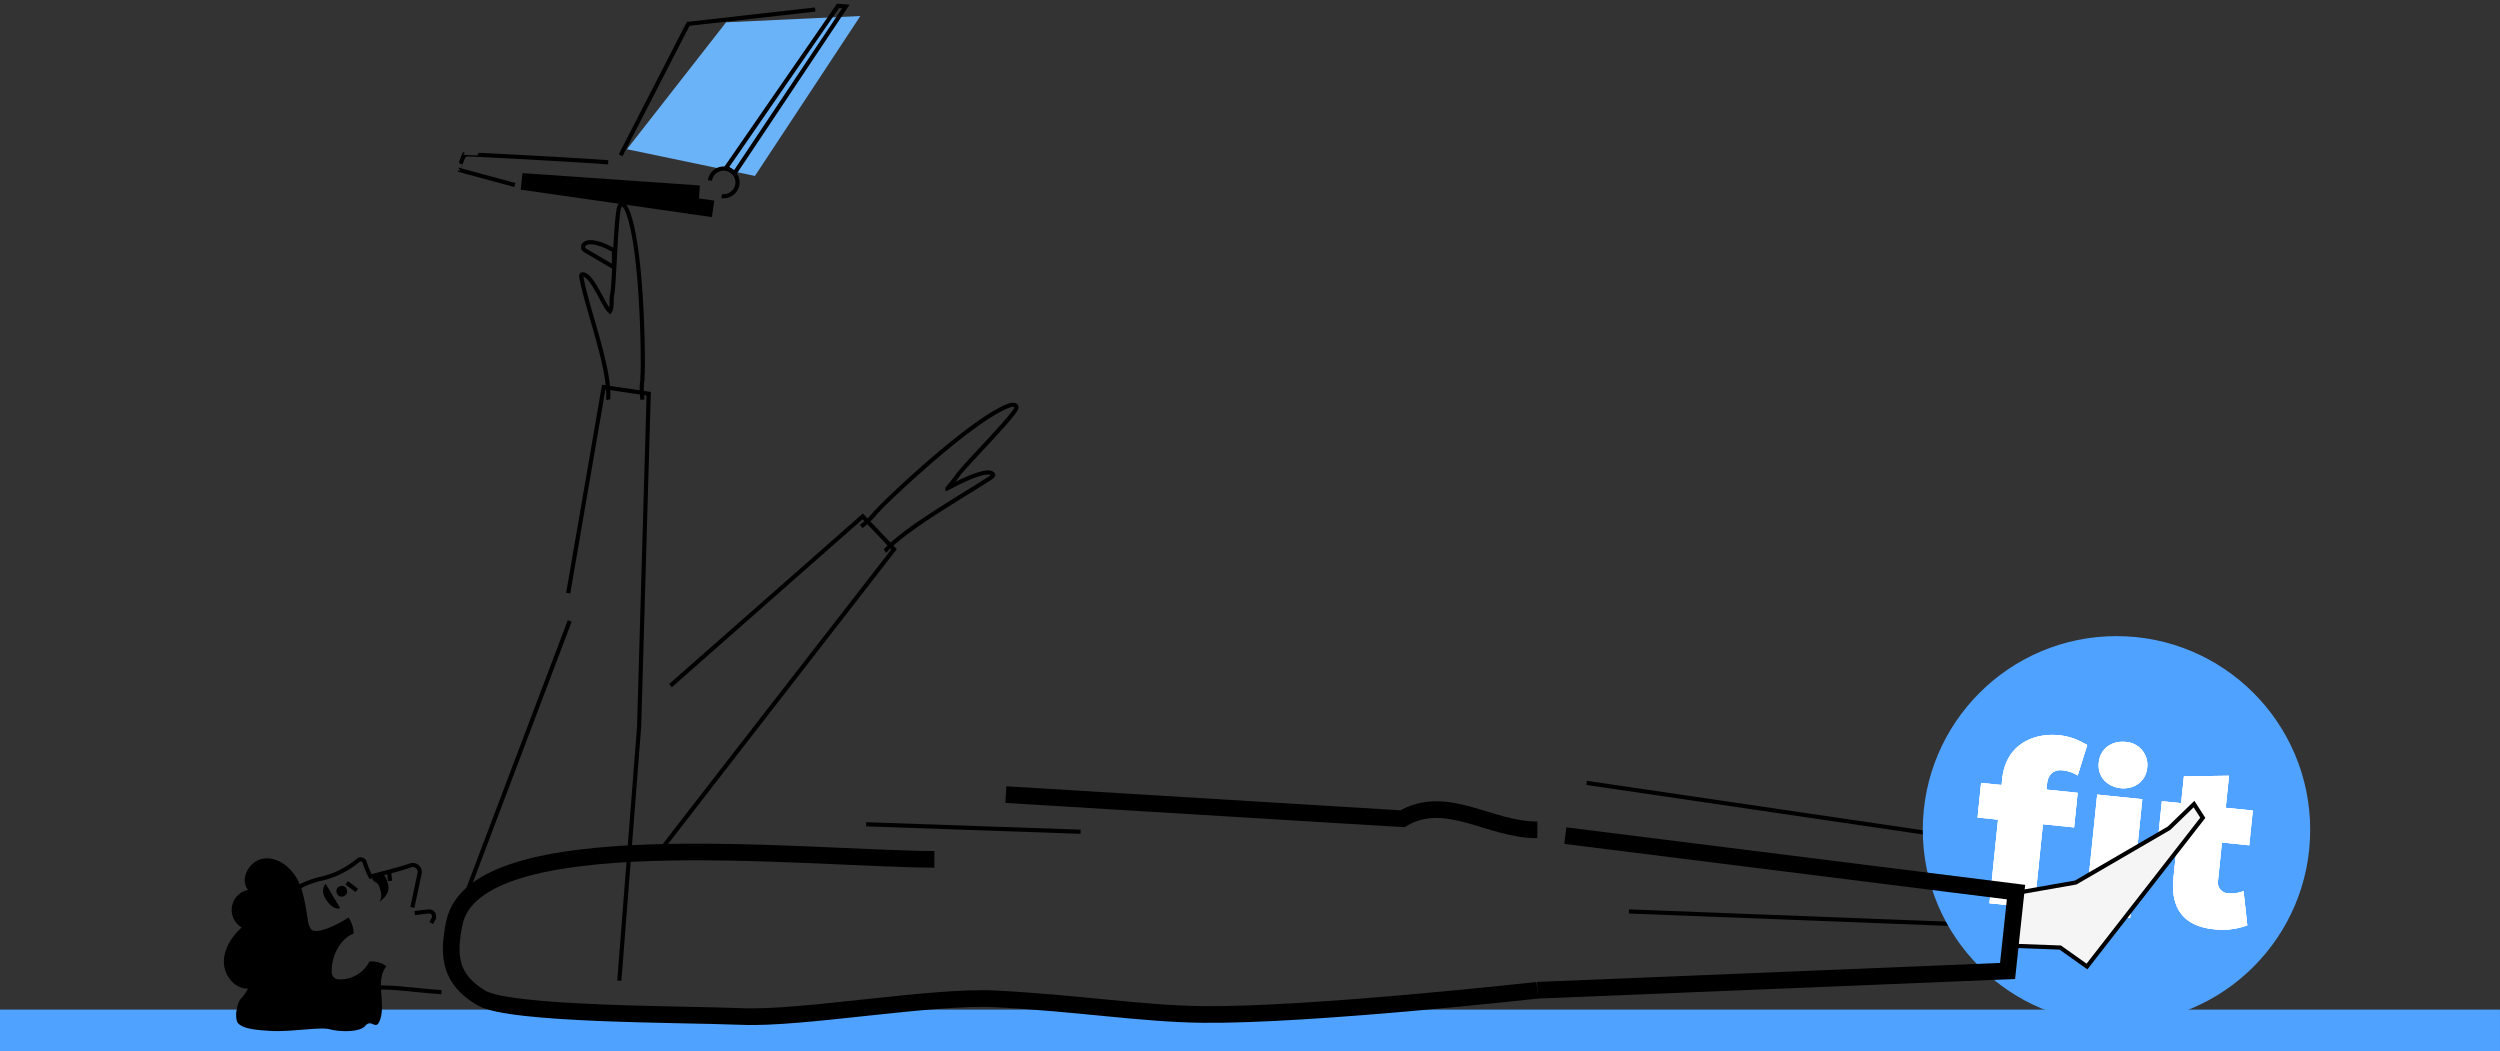 <svg xmlns="http://www.w3.org/2000/svg" width="600.305" height="252.427"><rect width="100%" height="100%" fill="#333333" stroke="none"/><g data-name="Group 36160"><g data-name="Group 36116"><g data-name="Group 35819"><path data-name="Path 37540" d="M600.3 247.427H0" fill="none" stroke="#4fa2ff" stroke-width="10"/><g data-name="Group 35790"><g data-name="Group 35779" fill="none" stroke="#000" stroke-miterlimit="10"><path data-name="Path 37514" d="M380.987 187.991l100.28 14.758-3.644 19.454-86.483-3.344"/><path data-name="Path 37515" d="M480.503 202.992l14.163 1.015 24.892-7.2 7.228-4.169 1.247 3.71-35.657 27.88-5.114-5.978-6.265-1.82"/></g><g data-name="Group 35786" transform="translate(461.702 152.748)"><circle data-name="Ellipse 361" cx="46.512" cy="46.512" r="46.512" fill="#4fa2ff"/><g data-name="Group 35781" fill="#fff"><g data-name="Group 35780"><path data-name="Path 37516" d="M16.012 64.142l2.062-20.078-4.918-.506.853-8.311 4.918.5.143-1.4c.871-8.487 7.711-11.156 13.683-10.543a14.793 14.793 0 015.479 1.671c.066.036 1.191.624 1.255.66L37.2 33.464a8.256 8.256 0 00-3.774-1.252c-1.7-.173-3.327.724-3.586 3.241l-.143 1.4 7.492.77-.854 8.311-7.492-.768-2.063 20.082z"/><path data-name="Path 37517" d="M49.79 67.611l2.92-28.447-10.828-1.112-2.92 28.447z"/><path data-name="Path 37518" d="M73.532 33.526l-.789 7.693 6.5.667-.857 8.344-6.556-.673-.934 9.1a2.583 2.583 0 002.58 3.1 8.084 8.084 0 003.547-.533l.9 8.224a17.43 17.43 0 01-8.166.918c-5.737-.588-10.616-3.753-9.509-12.807l.934-9.1-4.625-.476.856-8.342 4.626.474.661-6.437z"/></g><path data-name="Path 37519" d="M48.676 25.405a5.509 5.509 0 015.209 6.177c-.374 3.66-3.484 5.224-6.349 4.93-2.919-.3-5.646-2.462-5.27-6.122.382-3.724 3.493-5.285 6.41-4.985z"/></g><g data-name="Group 35783" fill="#fff"><g data-name="Group 35782"><path data-name="Path 37520" d="M16.012 64.142l2.062-20.078-4.918-.506.853-8.311 4.918.5.143-1.4c.871-8.487 7.711-11.156 13.683-10.543a14.793 14.793 0 015.479 1.671c.066.036 1.191.624 1.255.66L37.2 33.464a8.256 8.256 0 00-3.774-1.252c-1.7-.173-3.327.724-3.586 3.241l-.143 1.4 7.492.77-.854 8.311-7.492-.768-2.063 20.082z"/><path data-name="Path 37521" d="M49.79 67.611l2.92-28.447-10.828-1.112-2.92 28.447z"/><path data-name="Path 37522" d="M73.532 33.526l-.789 7.693 6.5.667-.857 8.344-6.556-.673-.934 9.1a2.583 2.583 0 002.58 3.1 8.084 8.084 0 003.547-.533l.9 8.224a17.43 17.43 0 01-8.166.918c-5.737-.588-10.616-3.753-9.509-12.807l.934-9.1-4.625-.476.856-8.342 4.626.474.661-6.437z"/></g><path data-name="Path 37523" d="M48.676 25.405a5.509 5.509 0 015.209 6.177c-.374 3.66-3.484 5.224-6.349 4.93-2.919-.3-5.646-2.462-5.27-6.122.382-3.724 3.493-5.285 6.41-4.985z"/></g><g data-name="Group 35785" fill="#fff"><g data-name="Group 35784"><path data-name="Path 37524" d="M16.012 64.142l2.062-20.078-4.918-.506.853-8.311 4.918.5.143-1.4c.871-8.487 7.711-11.156 13.683-10.543a14.793 14.793 0 015.479 1.671c.066.036 1.191.624 1.255.66L37.2 33.464a8.256 8.256 0 00-3.774-1.252c-1.7-.173-3.327.724-3.586 3.241l-.143 1.4 7.492.77-.854 8.311-7.492-.768-2.063 20.082z"/><path data-name="Path 37525" d="M49.79 67.611l2.92-28.447-10.828-1.112-2.92 28.447z"/><path data-name="Path 37526" d="M73.532 33.526l-.789 7.693 6.5.667-.857 8.344-6.556-.673-.934 9.1a2.583 2.583 0 002.58 3.1 8.084 8.084 0 003.547-.533l.9 8.224a17.43 17.43 0 01-8.166.918c-5.737-.588-10.616-3.753-9.509-12.807l.934-9.1-4.625-.476.856-8.342 4.626.474.661-6.437z"/></g><path data-name="Path 37527" d="M48.676 25.405a5.509 5.509 0 015.209 6.177c-.374 3.66-3.484 5.224-6.349 4.93-2.919-.3-5.646-2.462-5.27-6.122.382-3.724 3.493-5.285 6.41-4.985z"/></g></g><path data-name="Path 37528" d="M224.369 206.358c-32.838-.248-110.237-9.126-115.276 15.29-1.711 8.295-.819 13.58 6.435 17.953 6.852 4.13 48.4 3.894 62.633 4.487 14.554.6 45.587-5.037 60.89-4.241 20.015 1.041 35.312 3.6 49.877 3.747 25.812.266 80.225-5.81 80.225-5.81" fill="none" stroke="#000" stroke-miterlimit="10" stroke-width="4"/><g data-name="Group 35787"><path data-name="Path 37529" d="M70.342 214.38c1.058-1.97 6.283-3.271 6.283-3.271a21.044 21.044 0 009.39-4.543.994.994 0 011.558.5 17.994 17.994 0 001.425 3.435c2.265-.67 7.327-1.856 9.535-2.692a1.674 1.674 0 012.222 1.92l-1.74 8.157" fill="none" stroke="#000" stroke-miterlimit="10"/><path data-name="Path 37530" d="M83.68 220.309c-1.737 1.191-7.656 4.412-9 2.79a4.183 4.183 0 01-.73-2.008c-.574-3.359-.937-6.838-2.514-9.857s-4.764-5.515-8.142-5.073-5.882 4.888-3.726 7.525a4.9 4.9 0 00-1.54 9.018c-2.353 2.173-4.282 5.093-4.27 8.293s2.58 6.483 5.779 6.386c-1.325 2.707-2.155 1.958-2.668 4.927a6.187 6.187 0 00-.01 2.8c.624 2.1 5.6 2.243 7.781 2.414 4.693.369 12.259-.992 14.438-.394s7.162.9 8.635-.816 2.432 1.067 3.365-.991c1.852-4.087-1.17-9.863 1.723-13.292a5.837 5.837 0 00-4.1-1.132 7.886 7.886 0 01-7.32 4.27 1.694 1.694 0 01-1.71-1.537c-.246-3.618 1.828-8.195 5.263-9.461a7.255 7.255 0 00-1.254-3.862z"/><path data-name="Path 37531" d="M87.714 237.41c5.337-.825 10.181.289 18.29.828" fill="none" stroke="#000" stroke-miterlimit="10"/><path data-name="Path 37533" d="M99.587 219.262c1.434-.2 2.526-.327 3.345-.4a1.2 1.2 0 011.164 1.761l-.546 1.025" fill="none" stroke="#000" stroke-miterlimit="10"/><g data-name="Group 36113"><path data-name="Path 37731" d="M78.19 212.19l3.477 5.861s-1.316.802-3.188-1.763-.289-4.098-.289-4.098z"/><g data-name="Group 36109" transform="rotate(76 -92.81 160.225)"><ellipse data-name="Ellipse 358" cx="1.284" cy="1.283" rx="1.284" ry="1.283" transform="translate(.402 2.276)"/><path data-name="Line 102" fill="none" stroke="#000" stroke-miterlimit="10" d="M0 1.902L2.37 0"/></g><g data-name="Group 36110"><path data-name="Line 103" fill="none" stroke="#000" stroke-miterlimit="10" d="M93.483 209.68l.16 1.844"/><path data-name="Path 37485" d="M89.679 210.516c-.842 1.23.837 1.053 1.236 2.016.283.69 1.174 2.867.14 3.997 0 0 2.769-1.55 2.147-4.146s-1.63-2.82-1.935-2.81z"/></g></g></g><path data-name="Line 106" fill="none" stroke="#000" stroke-miterlimit="10" d="M207.983 197.927l51.488 1.794"/><path data-name="Line 122" fill="none" stroke="#000" stroke-miterlimit="10" d="M111.805 215.097l25-66"/><path data-name="Path 37534" d="M241.529 190.799l95.205 5.8c10.566-6.183 20.715 2.665 32.416 2.665" fill="none" stroke="#000" stroke-miterlimit="10" stroke-width="4"/><g data-name="Group 35788"><path data-name="Path 37535" d="M136.442 142.416l8.524-49.47 10.803 1.596-2.304 79.991-4.753 60.942" fill="none" stroke="#000" stroke-miterlimit="10"/></g><g data-name="Group 36115"><path data-name="Path 37535" d="M160.987 164.64l46.165-40.65 7.53 7.908-37.189 47.898-19.421 25.068" fill="none" stroke="#000" stroke-miterlimit="10"/></g><g data-name="Group 35789"><path data-name="Path 37537" d="M484.444 214.366l13.985-2.457 22.4-13.034 6-5.8 2.111 3.3-27.814 35.708-6.413-4.556-10.137-.378" fill="#f5f5f6"/><path data-name="Path 37538" d="M484.444 214.366l13.985-2.457 22.4-13.034 6-5.8 2.111 3.3-27.814 35.708-6.413-4.556-10.137-.378" fill="none" stroke="#000" stroke-miterlimit="10"/><path data-name="Path 37539" d="M375.871 200.654l108.221 13.564-2.03 18.932-112.91 4.633" fill="none" stroke="#000" stroke-miterlimit="10" stroke-width="4"/></g></g></g></g><g data-name="Group 36122"><g data-name="Group 36121"><g data-name="Group 1443"><path data-name="Path 943" d="M150.54 35.832l30.737 6.415 25.314-38.404L174.35 5.36z" fill="#6ab3f9"/><g data-name="Group 1442" fill="none" stroke="#000" stroke-miterlimit="10"><g data-name="Group 1441"><path data-name="Path 944" d="M173.294 47.088a3.323 3.323 0 10-2.818-3.761"/><path data-name="Path 945" d="M167.92 46.533l-42.602-2.969h0l45.912 6.586" stroke-width="4"/><path data-name="Path 946" d="M203.11 1.553L176.415 41.55l-1.996-1.329 26.804-38.803z"/></g><path data-name="Path 947" d="M195.751 2.285L165.244 5.73l-16.22 31.56"/><path data-name="Path 948" d="M146.042 38.974c-12.02-.882-34.564-1.973-34.557-1.949-.073-.002-1.414 3.772-1.382 3.74l13.521 3.665"/></g></g></g><path data-name="Path 951" d="M146.083 95.956a1.545 1.545 0 01-.034-.276c.413-7.49-4.964-21.16-6.434-28.991-.06-.324-.086-.7.199-.792a.859.859 0 01.528.072c2.209.86 4.584 7.431 6.111 8.773.645-.956.268-2.788.543-4.007.508-2.271.874-19.03 1.739-21.096.11-.267.272-.56.628-.528.52.047.925.69 1.141 1.188 3.989 9.149 4.018 39.53 3.753 40.017.14 1.643-.413 1.069.002 5.641" fill="none" stroke="#000" stroke-miterlimit="10"/><path data-name="Path 37733" d="M212.472 132.3a1.545 1.545 0 00.222-.167c5.103-5.502 18.67-13.13 25.323-17.514.275-.182.564-.424.432-.692a.859.859 0 00-.419-.33c-2.15-.991-10.56 3.664-10.554 3.7.012-.005 1.82-2.128 2.506-3.173 1.28-1.943 13.08-13.848 13.965-15.905.116-.265.215-.585-.057-.82-.394-.339-1.138-.185-1.647.006-9.352 3.486-31.227 24.57-31.393 25.1-1.275 1.039-.483 1.038-4.056 3.916" fill="none" stroke="#000" stroke-miterlimit="10"/><path data-name="Path 37732" d="M147.424 60.111c-7.19-4.008-8.225-.74-6.96 0s6.96 4.082 6.96 4.082z" fill="none" stroke="#000"/></g></g></svg>